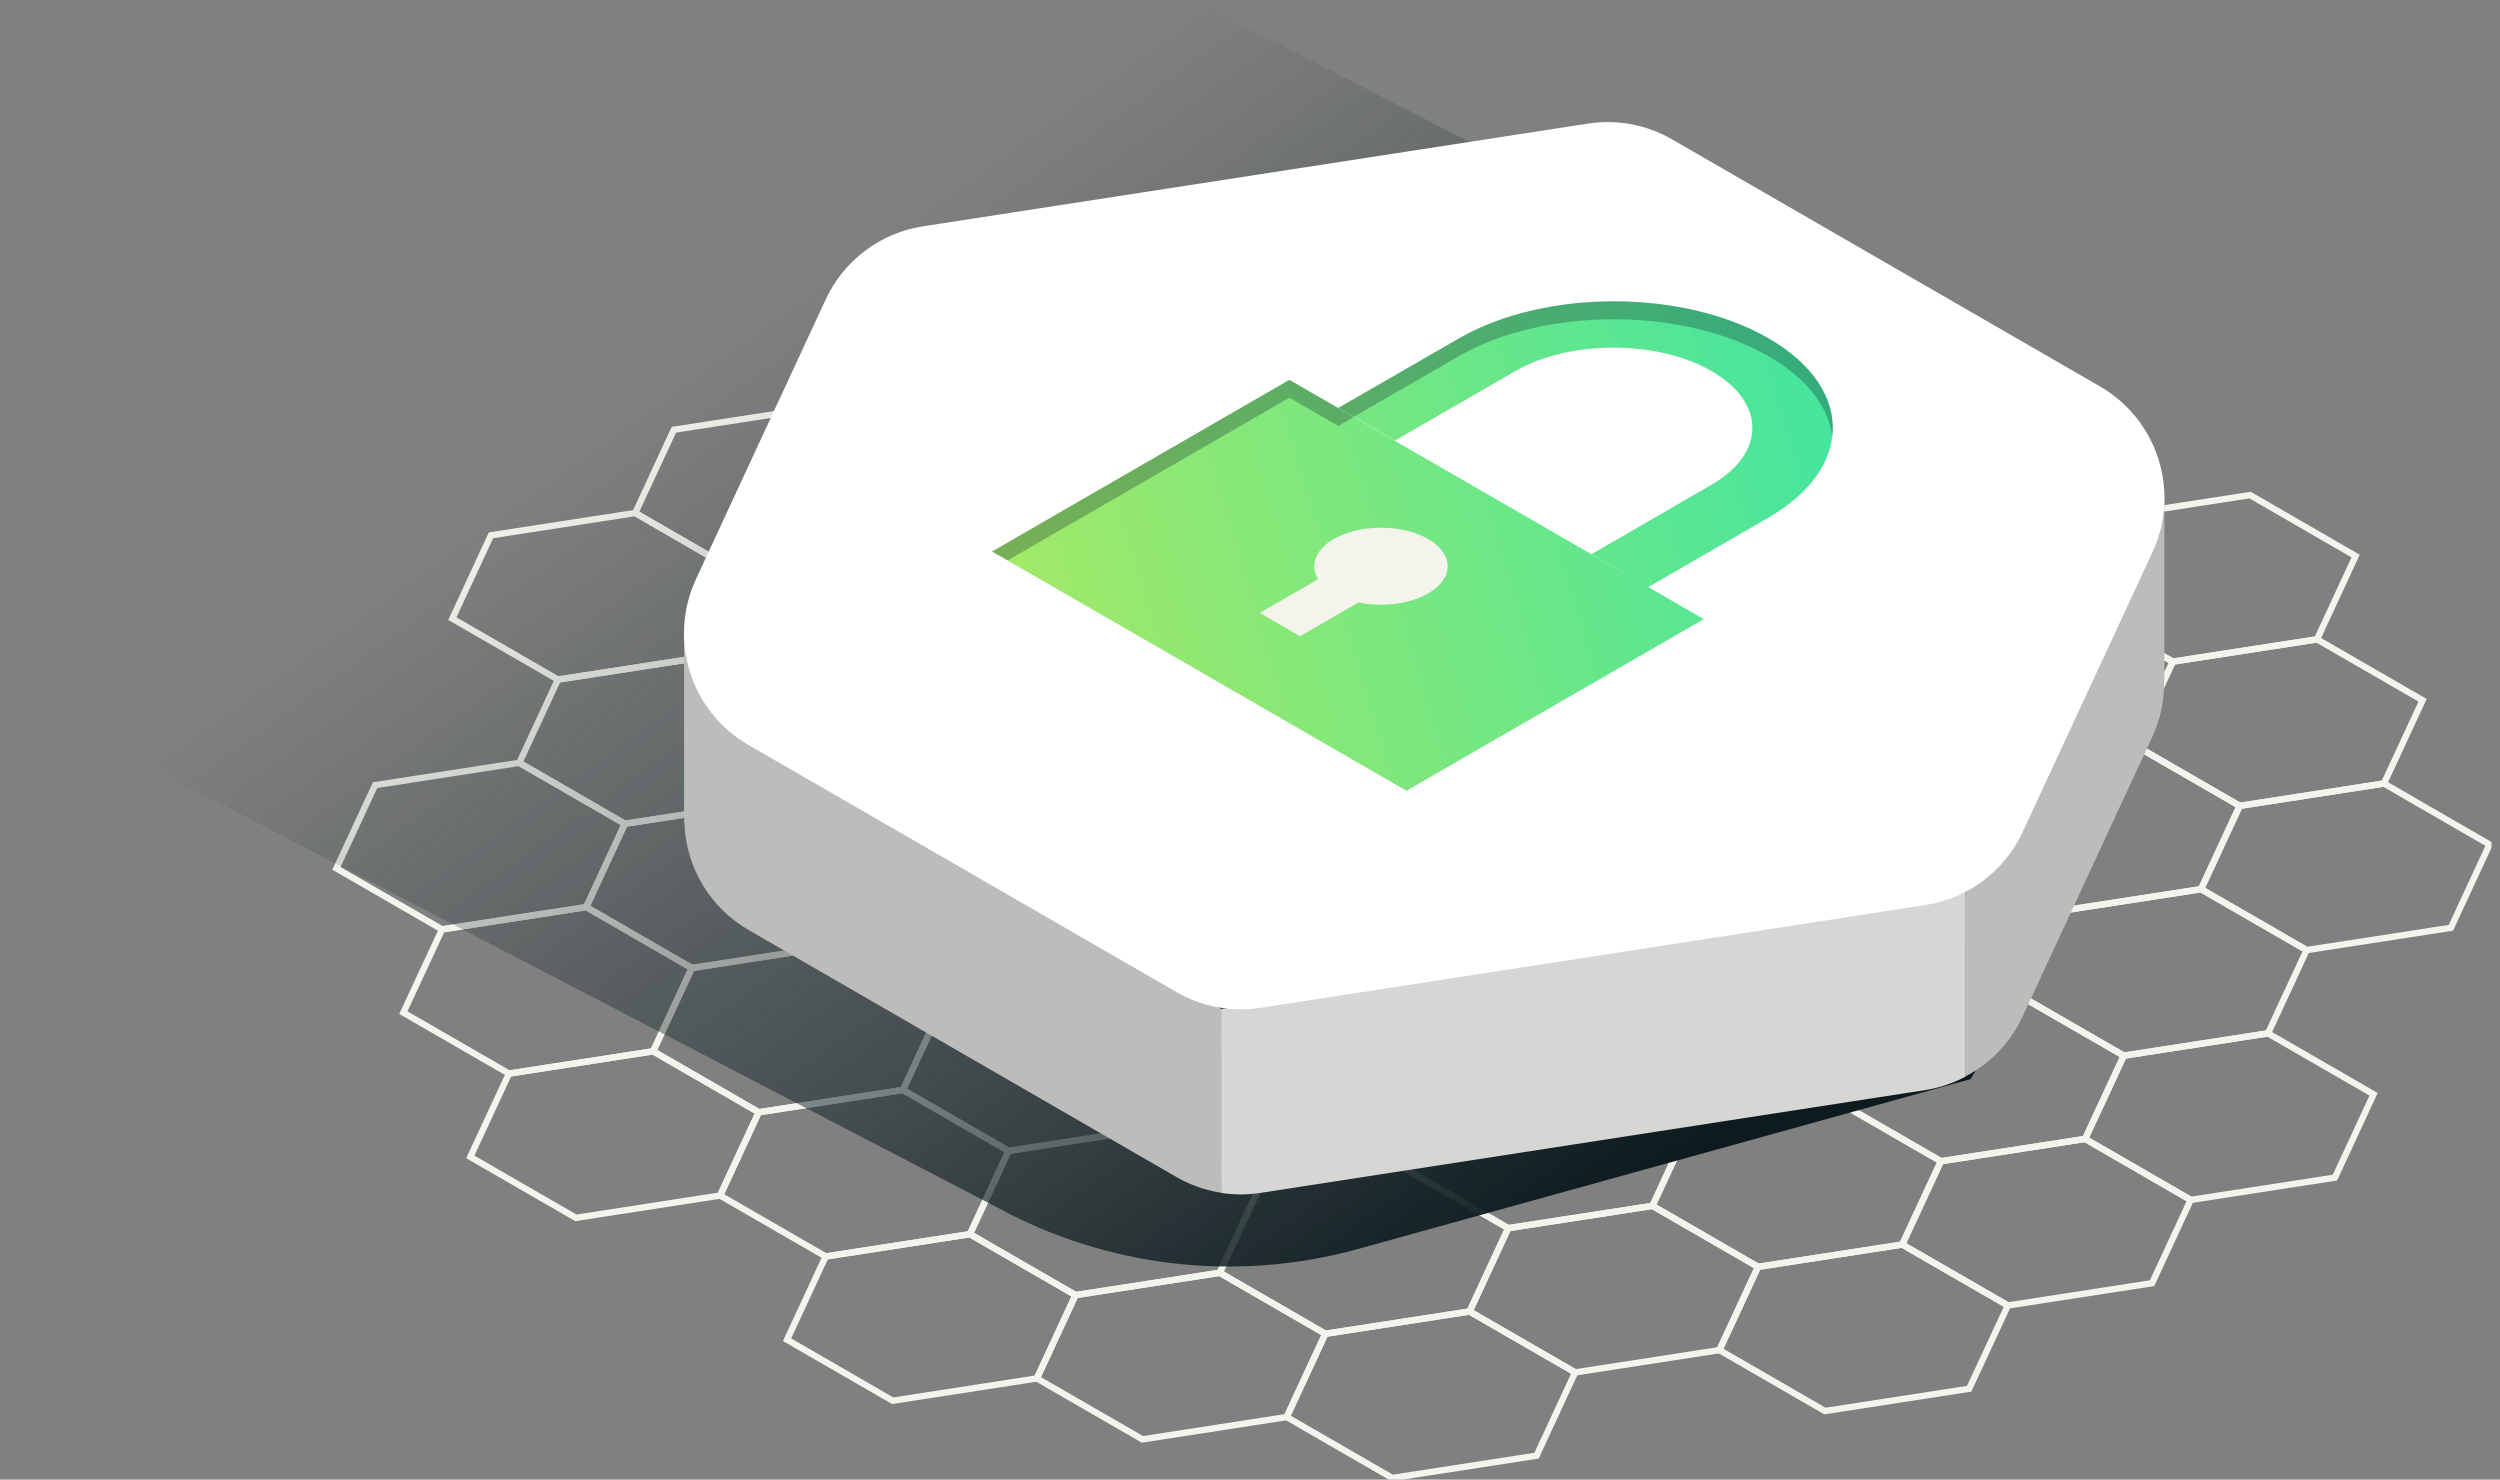 <svg width="196" height="116" viewBox="0 0 196 116" fill="none" xmlns="http://www.w3.org/2000/svg">
<rect x="0" y="0" width="196" height="116" fill="#808080" stroke="none"/>
<g clip-path="url(#clip0_909_55109)">
<path d="M93.41 81.954L85.133 77.172L73.823 78.921L70.795 85.453L79.071 90.231L90.381 88.481L93.41 81.954Z" stroke="#F4F3EC" stroke-width="0.5" stroke-miterlimit="10"/>
<path d="M107.748 73.673L99.472 68.895L88.162 70.645L85.133 77.172L93.41 81.954L104.719 80.205L107.748 73.673Z" stroke="#F4F3EC" stroke-width="0.5" stroke-miterlimit="10"/>
<path d="M122.086 65.397L113.81 60.619L102.5 62.368L99.472 68.895L107.748 73.673L119.053 71.924L122.086 65.397Z" stroke="#F4F3EC" stroke-width="0.5" stroke-miterlimit="10"/>
<path d="M136.424 57.12L128.143 52.343L116.838 54.092L113.81 60.619L122.086 65.397L133.391 63.648L136.424 57.12Z" stroke="#F4F3EC" stroke-width="0.5" stroke-miterlimit="10"/>
<path d="M132.582 88.012L124.301 83.234L112.996 84.983L109.967 91.51L118.244 96.288L129.553 94.539L132.582 88.012Z" stroke="#F4F3EC" stroke-width="0.5" stroke-miterlimit="10"/>
<path d="M118.244 96.288L109.967 91.51L98.657 93.259L95.629 99.787L103.905 104.569L115.215 102.82L118.244 96.288Z" stroke="#F4F3EC" stroke-width="0.5" stroke-miterlimit="10"/>
<path d="M146.92 79.735L138.639 74.957L127.334 76.707L124.301 83.234L132.582 88.012L143.887 86.262L146.92 79.735Z" stroke="#F4F3EC" stroke-width="0.5" stroke-miterlimit="10"/>
<path d="M161.258 71.459L152.977 66.676L141.672 68.425L138.639 74.957L146.92 79.735L158.225 77.986L161.258 71.459Z" stroke="#F4F3EC" stroke-width="0.5" stroke-miterlimit="10"/>
<path d="M157.416 102.35L149.135 97.572L137.83 99.321L134.801 105.848L143.078 110.626L154.383 108.877L157.416 102.35Z" stroke="#F4F3EC" stroke-width="0.5" stroke-miterlimit="10"/>
<path d="M171.749 94.073L163.473 89.291L152.168 91.04L149.135 97.572L157.416 102.35L168.721 100.601L171.749 94.073Z" stroke="#F4F3EC" stroke-width="0.5" stroke-miterlimit="10"/>
<path d="M186.087 85.792L177.811 81.014L166.506 82.764L163.473 89.291L171.749 94.073L183.059 92.324L186.087 85.792Z" stroke="#F4F3EC" stroke-width="0.5" stroke-miterlimit="10"/>
<path d="M58.08 45.002L49.804 40.219L38.494 41.968L35.465 48.5L43.742 53.278L55.051 51.529L58.08 45.002Z" stroke="#F4F3EC" stroke-width="0.5" stroke-miterlimit="10"/>
<path d="M72.418 36.72L64.142 31.942L52.832 33.692L49.804 40.219L58.08 45.002L69.39 43.252L72.418 36.72Z" stroke="#F4F3EC" stroke-width="0.5" stroke-miterlimit="10"/>
<path d="M86.757 28.444L78.48 23.666L67.171 25.415L64.142 31.942L72.418 36.72L83.728 34.971L86.757 28.444Z" stroke="#F4F3EC" stroke-width="0.5" stroke-miterlimit="10"/>
<path d="M175.592 63.178L167.315 58.4L156.006 60.149L152.977 66.676L161.258 71.459L172.563 69.71L175.592 63.178Z" stroke="#F4F3EC" stroke-width="0.5" stroke-miterlimit="10"/>
<path d="M68.576 67.616L60.299 62.838L48.989 64.583L45.961 71.115L54.237 75.893L65.547 74.143L68.576 67.616Z" stroke="#F4F3EC" stroke-width="0.5" stroke-miterlimit="10"/>
<path d="M125.929 34.506L117.647 29.723L106.342 31.473L103.314 38.005L111.59 42.782L122.895 41.033L125.929 34.506Z" stroke="#F4F3EC" stroke-width="0.5" stroke-miterlimit="10"/>
<path d="M82.914 59.335L74.638 54.557L63.328 56.306L60.299 62.838L68.576 67.616L79.885 65.867L82.914 59.335Z" stroke="#F4F3EC" stroke-width="0.5" stroke-miterlimit="10"/>
<path d="M97.252 51.059L88.976 46.281L77.666 48.03L74.638 54.557L82.914 59.335L94.224 57.586L97.252 51.059Z" stroke="#F4F3EC" stroke-width="0.5" stroke-miterlimit="10"/>
<path d="M111.59 42.782L103.314 38.004L92.004 39.754L88.976 46.281L97.252 51.059L108.557 49.309L111.59 42.782Z" stroke="#F4F3EC" stroke-width="0.5" stroke-miterlimit="10"/>
<path d="M150.763 48.844L142.482 44.062L131.177 45.811L128.144 52.343L136.425 57.12L147.73 55.371L150.763 48.844Z" stroke="#F4F3EC" stroke-width="0.5" stroke-miterlimit="10"/>
<path d="M165.096 40.563L156.82 35.785L145.51 37.534L142.481 44.062L150.763 48.844L162.068 47.095L165.096 40.563Z" stroke="#F4F3EC" stroke-width="0.5" stroke-miterlimit="10"/>
<path d="M140.262 26.225L131.986 21.447L120.681 23.196L117.647 29.723L125.929 34.506L137.234 32.757L140.262 26.225Z" stroke="#F4F3EC" stroke-width="0.5" stroke-miterlimit="10"/>
<path d="M189.93 54.901L181.654 50.123L170.344 51.873L167.315 58.4L175.592 63.178L186.902 61.428L189.93 54.901Z" stroke="#F4F3EC" stroke-width="0.5" stroke-miterlimit="10"/>
<path d="M54.237 75.893L45.961 71.115L34.656 72.864L31.623 79.391L39.904 84.169L51.209 82.42L54.237 75.893Z" stroke="#F4F3EC" stroke-width="0.5" stroke-miterlimit="10"/>
<path d="M103.905 104.569L95.629 99.787L84.319 101.536L81.29 108.068L89.567 112.846L100.877 111.096L103.905 104.569Z" stroke="#F4F3EC" stroke-width="0.5" stroke-miterlimit="10"/>
<path d="M79.071 90.231L70.795 85.453L59.485 87.202L56.456 93.729L64.733 98.507L76.043 96.758L79.071 90.231Z" stroke="#F4F3EC" stroke-width="0.5" stroke-miterlimit="10"/>
<path d="M112.996 84.983L104.719 80.205L93.409 81.954L90.381 88.482L98.657 93.259L109.967 91.51L112.996 84.983Z" stroke="#F4F3EC" stroke-width="0.5" stroke-miterlimit="10"/>
<path d="M127.334 76.707L119.053 71.924L107.748 73.673L104.719 80.205L112.996 84.983L124.3 83.234L127.334 76.707Z" stroke="#F4F3EC" stroke-width="0.5" stroke-miterlimit="10"/>
<path d="M141.672 68.425L133.391 63.648L122.086 65.397L119.053 71.924L127.334 76.707L138.639 74.957L141.672 68.425Z" stroke="#F4F3EC" stroke-width="0.5" stroke-miterlimit="10"/>
<path d="M156.006 60.149L147.729 55.371L136.424 57.12L133.391 63.648L141.672 68.425L152.977 66.676L156.006 60.149Z" stroke="#F4F3EC" stroke-width="0.5" stroke-miterlimit="10"/>
<path d="M137.83 99.321L129.553 94.539L118.243 96.288L115.215 102.82L123.491 107.598L134.801 105.848L137.83 99.321Z" stroke="#F4F3EC" stroke-width="0.5" stroke-miterlimit="10"/>
<path d="M152.168 91.04L143.887 86.262L132.582 88.011L129.553 94.539L137.83 99.321L149.134 97.572L152.168 91.04Z" stroke="#F4F3EC" stroke-width="0.5" stroke-miterlimit="10"/>
<path d="M166.506 82.764L158.225 77.986L146.92 79.735L143.887 86.262L152.168 91.04L163.473 89.291L166.506 82.764Z" stroke="#F4F3EC" stroke-width="0.5" stroke-miterlimit="10"/>
<path d="M180.84 74.487L172.563 69.71L161.258 71.459L158.225 77.986L166.506 82.764L177.811 81.014L180.84 74.487Z" stroke="#F4F3EC" stroke-width="0.5" stroke-miterlimit="10"/>
<path d="M63.328 56.306L55.052 51.529L43.742 53.278L40.713 59.805L48.99 64.583L60.3 62.838L63.328 56.306Z" stroke="#F4F3EC" stroke-width="0.5" stroke-miterlimit="10"/>
<path d="M77.666 48.03L69.389 43.252L58.08 45.002L55.051 51.529L63.328 56.306L74.637 54.557L77.666 48.03Z" stroke="#F4F3EC" stroke-width="0.5" stroke-miterlimit="10"/>
<path d="M92.004 39.754L83.728 34.971L72.418 36.72L69.39 43.252L77.666 48.03L88.976 46.281L92.004 39.754Z" stroke="#F4F3EC" stroke-width="0.5" stroke-miterlimit="10"/>
<path d="M106.343 31.473L98.061 26.695L86.757 28.444L83.728 34.971L92.004 39.754L103.314 38.004L106.343 31.473Z" stroke="#F4F3EC" stroke-width="0.5" stroke-miterlimit="10"/>
<path d="M170.344 51.873L162.068 47.095L150.763 48.844L147.729 55.371L156.006 60.149L167.316 58.4L170.344 51.873Z" stroke="#F4F3EC" stroke-width="0.5" stroke-miterlimit="10"/>
<path d="M120.681 23.196L112.4 18.418L101.095 20.168L98.061 26.695L106.343 31.473L117.648 29.723L120.681 23.196Z" stroke="#F4F3EC" stroke-width="0.5" stroke-miterlimit="10"/>
<path d="M195.178 66.211L186.902 61.428L175.592 63.178L172.563 69.71L180.84 74.487L192.15 72.738L195.178 66.211Z" stroke="#F4F3EC" stroke-width="0.5" stroke-miterlimit="10"/>
<path d="M48.99 64.583L40.713 59.805L29.408 61.554L26.375 68.081L34.656 72.864L45.961 71.115L48.99 64.583Z" stroke="#F4F3EC" stroke-width="0.5" stroke-miterlimit="10"/>
<path d="M123.492 107.598L115.215 102.82L103.905 104.569L100.877 111.096L109.153 115.874L120.463 114.125L123.492 107.598Z" stroke="#F4F3EC" stroke-width="0.5" stroke-miterlimit="10"/>
<path d="M98.658 93.259L90.381 88.482L79.072 90.231L76.043 96.758L84.319 101.536L95.629 99.787L98.658 93.259Z" stroke="#F4F3EC" stroke-width="0.5" stroke-miterlimit="10"/>
<path d="M145.51 37.534L137.234 32.757L125.929 34.506L122.896 41.033L131.177 45.811L142.482 44.062L145.51 37.534Z" stroke="#F4F3EC" stroke-width="0.5" stroke-miterlimit="10"/>
<path d="M184.682 43.596L176.406 38.814L165.096 40.563L162.067 47.095L170.344 51.873L181.654 50.123L184.682 43.596Z" stroke="#F4F3EC" stroke-width="0.5" stroke-miterlimit="10"/>
<path d="M159.848 29.258L151.572 24.475L140.262 26.225L137.233 32.757L145.51 37.534L156.82 35.785L159.848 29.258Z" stroke="#F4F3EC" stroke-width="0.5" stroke-miterlimit="10"/>
<path d="M84.319 101.536L76.043 96.758L64.733 98.507L61.705 105.034L69.986 109.817L81.291 108.068L84.319 101.536Z" stroke="#F4F3EC" stroke-width="0.5" stroke-miterlimit="10"/>
<path d="M59.485 87.202L51.209 82.42L39.904 84.169L36.871 90.701L45.152 95.479L56.457 93.729L59.485 87.202Z" stroke="#F4F3EC" stroke-width="0.5" stroke-miterlimit="10"/>
<path d="M73.824 78.921L65.547 74.143L54.237 75.893L51.209 82.42L59.485 87.202L70.795 85.453L73.824 78.921Z" stroke="#F4F3EC" stroke-width="0.5" stroke-miterlimit="10"/>
<path d="M88.162 70.645L79.885 65.867L68.575 67.616L65.547 74.143L73.823 78.921L85.133 77.172L88.162 70.645Z" stroke="#F4F3EC" stroke-width="0.5" stroke-miterlimit="10"/>
<path d="M102.5 62.368L94.224 57.586L82.914 59.335L79.885 65.867L88.162 70.645L99.471 68.895L102.5 62.368Z" stroke="#F4F3EC" stroke-width="0.5" stroke-miterlimit="10"/>
<path d="M116.838 54.092L108.557 49.309L97.252 51.059L94.224 57.586L102.5 62.368L113.81 60.619L116.838 54.092Z" stroke="#F4F3EC" stroke-width="0.5" stroke-miterlimit="10"/>
<path d="M131.177 45.811L122.895 41.033L111.59 42.782L108.557 49.309L116.838 54.092L128.143 52.343L131.177 45.811Z" stroke="#F4F3EC" stroke-width="0.5" stroke-miterlimit="10"/>
<path style="mix-blend-mode:multiply" d="M93.545 0L0 54.01L78.175 94.66C86.823 99.381 96.969 100.55 106.464 97.921L154.489 84.605L156.238 81.698C159.102 76.934 160.975 71.641 161.744 66.137C162.514 60.632 162.164 55.029 160.716 49.663C159.268 44.297 156.752 39.278 153.318 34.907C149.884 30.537 145.603 26.905 140.732 24.228L93.545 0Z" fill="url(#paint0_linear_909_55109)"/>
<path d="M169.685 53.331V38.634L162.417 53.205L154.092 69.908V84.392C156.053 83.367 157.623 81.726 158.559 79.721L168.735 57.784C169.379 56.393 169.697 54.874 169.666 53.341L169.685 53.331Z" fill="#BCBCBB"/>
<path d="M61.356 54.955L53.632 49.532V64.026C53.632 64.215 53.632 64.394 53.661 64.583C53.727 66.278 54.221 67.93 55.096 69.383C55.971 70.837 57.199 72.046 58.666 72.898L92.237 92.281C93.246 92.865 94.35 93.269 95.498 93.473L95.736 93.507V79.096L61.356 54.955Z" fill="#BCBCBB"/>
<path d="M95.735 88.675V93.521C96.76 93.681 97.803 93.681 98.827 93.521L150.961 85.458C152.061 85.283 153.124 84.926 154.106 84.401V69.908L95.735 79.115V88.675Z" fill="#D6D6D4"/>
<path d="M164.645 30.3L131.075 10.917C129.082 9.77 126.757 9.337 124.485 9.691L72.35 17.745C70.708 17.999 69.154 18.655 67.826 19.654C66.498 20.654 65.437 21.965 64.738 23.472L54.562 45.408C53.501 47.696 53.335 50.298 54.095 52.702C54.855 55.106 56.488 57.138 58.671 58.4L92.242 77.782C94.234 78.932 96.559 79.366 98.832 79.013L150.966 70.95C152.608 70.695 154.162 70.039 155.49 69.04C156.818 68.041 157.879 66.73 158.578 65.222L168.754 43.291C169.816 41.004 169.983 38.402 169.223 35.997C168.462 33.593 166.829 31.561 164.645 30.3Z" fill="white"/>
<path d="M110.267 61.995L77.777 43.238L101.085 29.781L133.575 48.539L110.267 61.995Z" fill="url(#paint1_linear_909_55109)"/>
<path d="M108.267 47.41C111.154 47.41 113.495 46.058 113.495 44.391C113.495 42.724 111.154 41.372 108.267 41.372C105.379 41.372 103.038 42.724 103.038 44.391C103.038 46.058 105.379 47.41 108.267 47.41Z" fill="#F4F3EC"/>
<path d="M101.923 49.881L98.764 48.054L105 44.454L108.159 46.281L101.923 49.881Z" fill="#F4F3EC"/>
<path d="M138.663 26.535C131.962 22.658 121.088 22.658 114.382 26.535L104.923 31.981L109.357 34.545L118.791 29.098C123.046 26.641 129.936 26.641 134.195 29.098C138.45 31.555 138.45 35.538 134.195 37.995L124.766 43.451L129.204 46.034L138.663 40.573C145.369 36.682 145.369 30.407 138.663 26.535Z" fill="url(#paint2_linear_909_55109)"/>
<g style="mix-blend-mode:multiply" opacity="0.3">
<path d="M104.923 33.396L106.134 32.694L101.085 29.781L77.777 43.238L78.994 43.935L101.085 31.182L104.923 33.396Z" fill="#12262C"/>
</g>
<g style="mix-blend-mode:multiply" opacity="0.3">
<path d="M138.663 27.935C141.711 29.689 143.368 31.942 143.644 34.234C143.984 31.468 142.326 28.638 138.663 26.525C131.962 22.648 121.088 22.648 114.382 26.525L104.923 31.981L106.134 32.679L114.372 27.921C121.088 24.064 131.962 24.064 138.663 27.935Z" fill="#12262C"/>
</g>
<g style="mix-blend-mode:multiply" opacity="0.3">
<path d="M134.195 38.009L124.766 43.451Z" fill="#12262C"/>
</g>
</g>
<defs>
<linearGradient id="paint0_linear_909_55109" x1="61.675" y1="23.55" x2="117.236" y2="100.911" gradientUnits="userSpaceOnUse">
<stop stop-color="#12262C" stop-opacity="0"/>
<stop offset="0.66" stop-color="#0F1F23" stop-opacity="0.62"/>
<stop offset="1" stop-color="#0D1B1E"/>
</linearGradient>
<linearGradient id="paint1_linear_909_55109" x1="67.81" y1="57.057" x2="159.141" y2="30.116" gradientUnits="userSpaceOnUse">
<stop stop-color="#B6EA5C"/>
<stop offset="1" stop-color="#2FE4AB"/>
</linearGradient>
<linearGradient id="paint2_linear_909_55109" x1="66.415" y1="52.338" x2="157.745" y2="25.396" gradientUnits="userSpaceOnUse">
<stop stop-color="#B6EA5C"/>
<stop offset="1" stop-color="#2FE4AB"/>
</linearGradient>
<clipPath id="clip0_909_55109">
<rect width="195.333" height="116" fill="white"/>
</clipPath>
</defs>
</svg>
